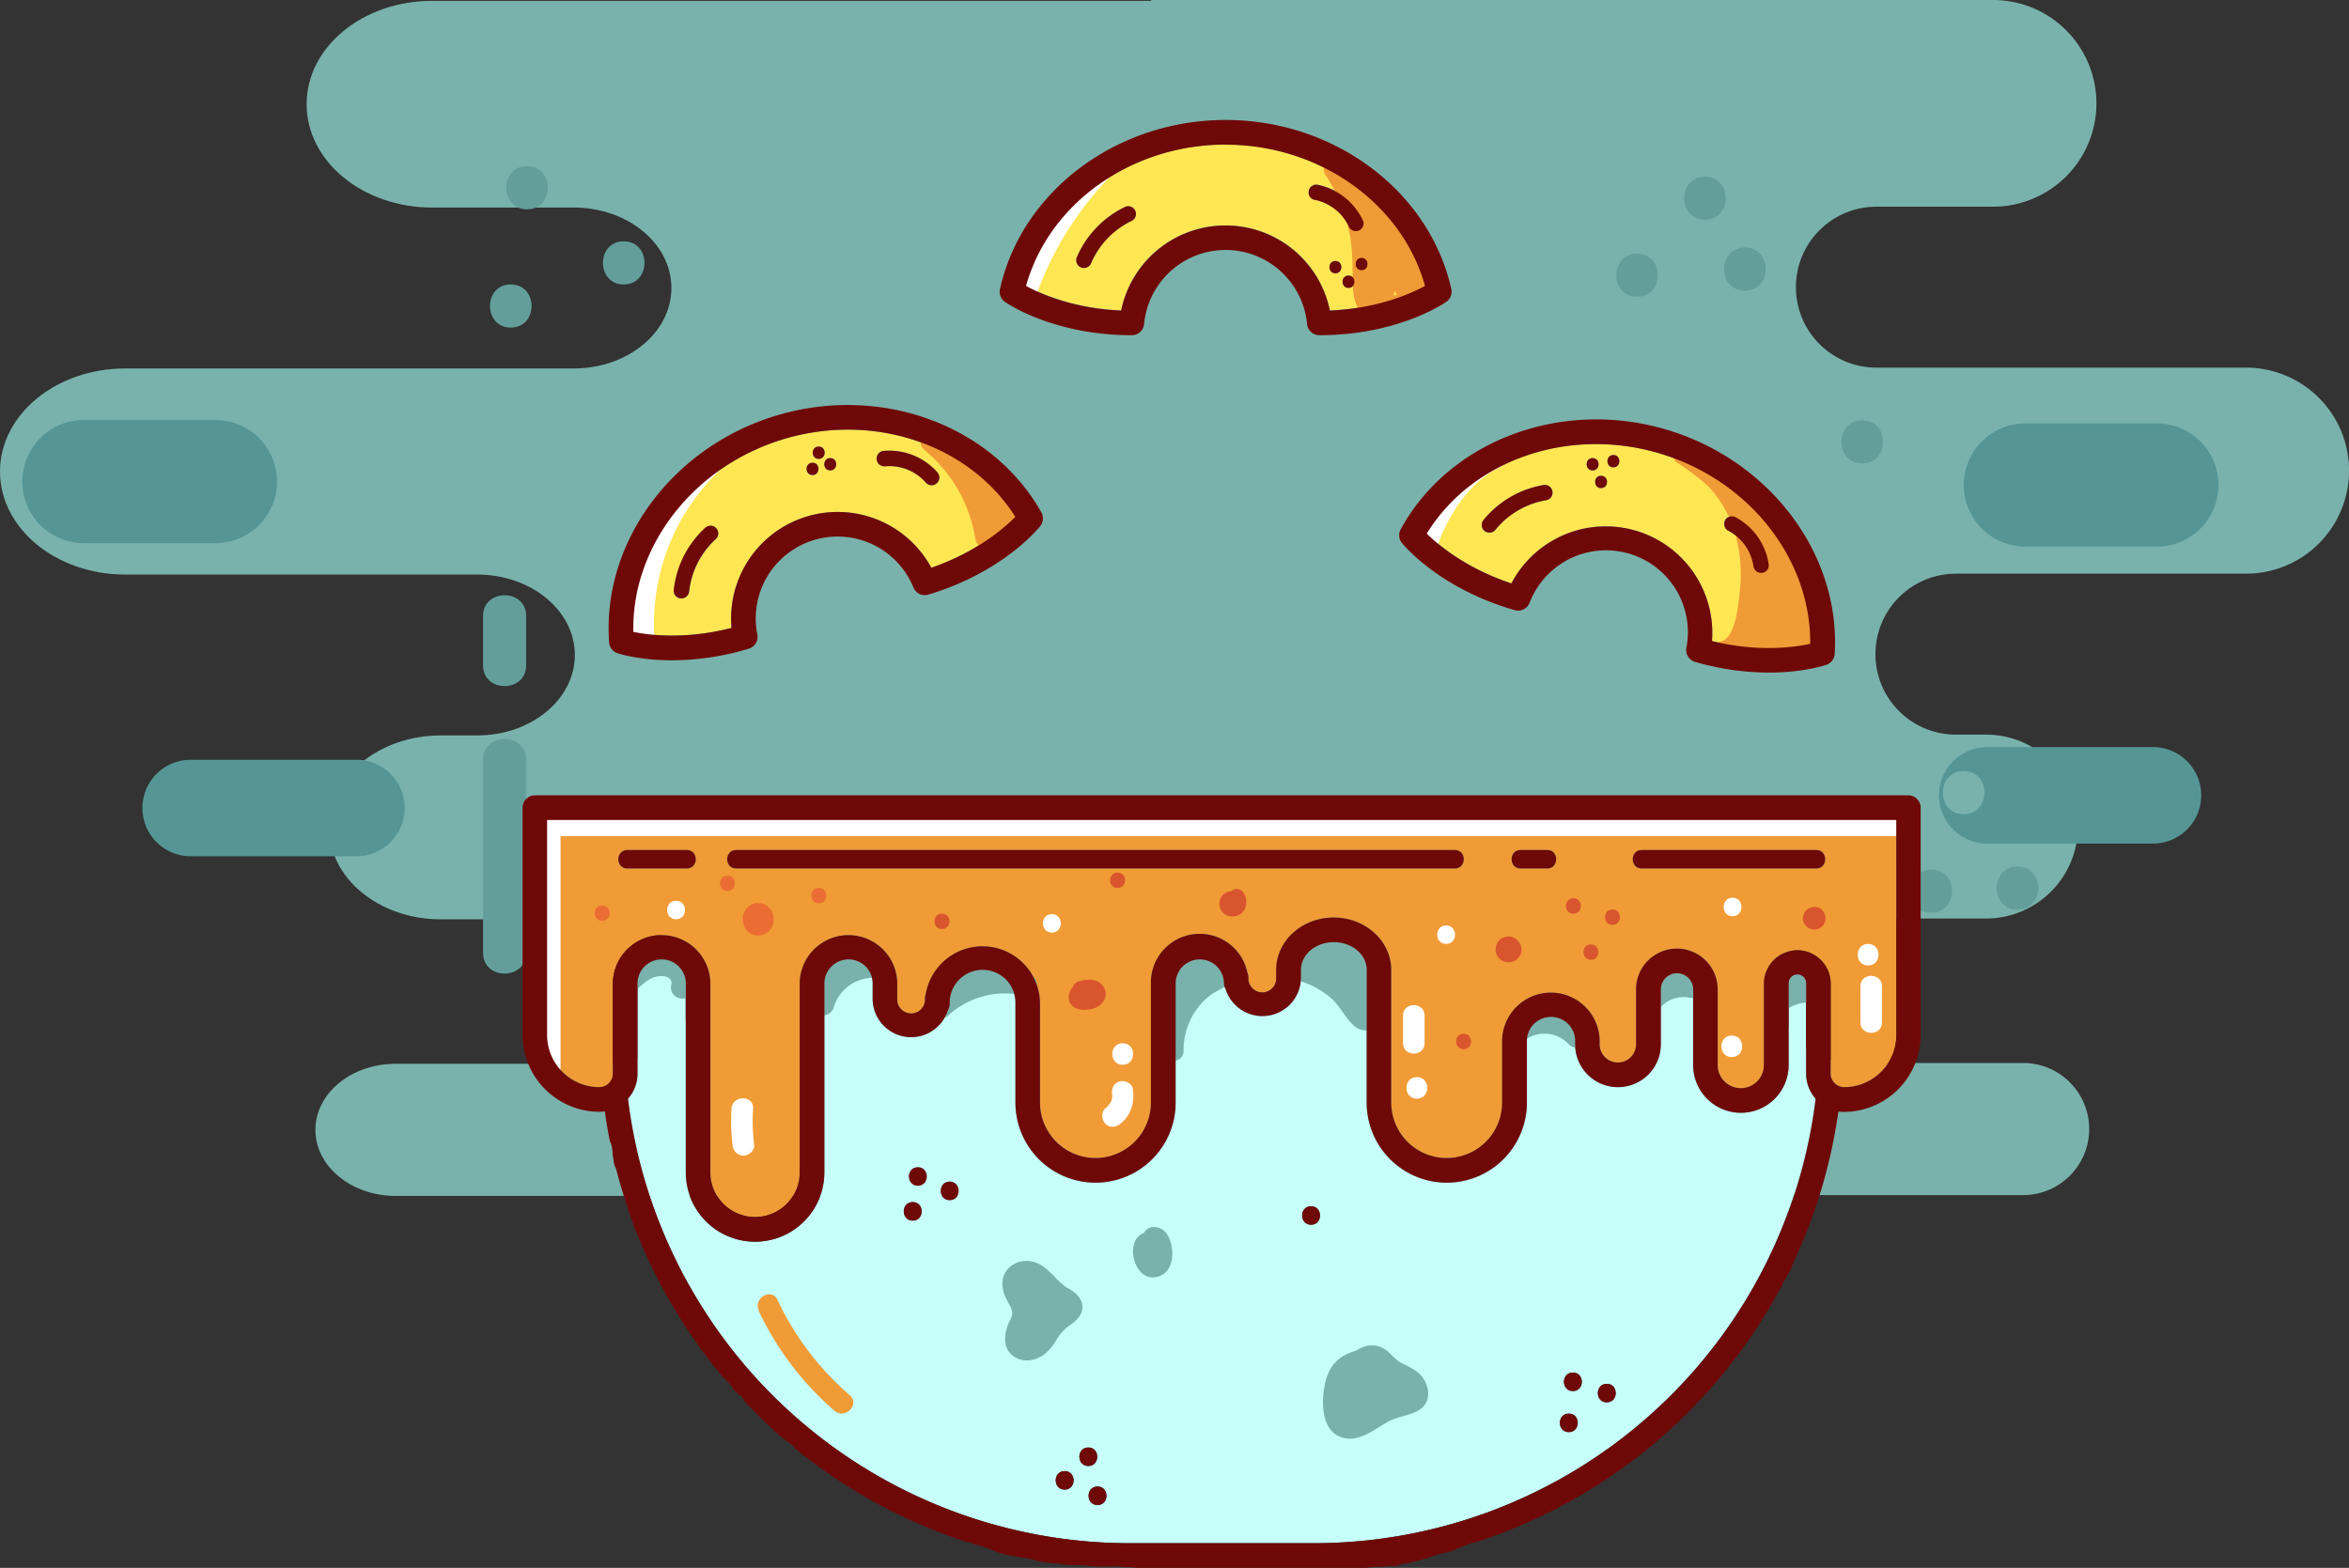 <svg xmlns="http://www.w3.org/2000/svg" viewBox="0 0 762.61 509.07"><rect x="0" y="0" width="762.61" height="509.07" fill="#333333" stroke="none"/><defs><style>.aa21c42a-0255-4fc4-b0e8-4e9d42a3b8ae{fill:#79b2ac;}.ab225097-3c52-4e54-8b6a-333fae1a1a4b{fill:#559695;}.f0aece2d-d163-4339-a63f-ccbfaefb3913{fill:#639e9b;}.a2f2a081-ecf1-4edf-819c-c7b20d536a52{fill:#f09b36;}.a2f8f1b3-a722-4ec6-a042-e375dc4ecc61{fill:#c6fff9;}.f846f719-acde-426e-b792-a0678c5391ed{fill:#ffe653;}.b8ccd719-4ba6-45c5-bbc3-1c5929ac1f3a{fill:#eb6d33;}.af9ba16e-04f5-47ac-af18-49a0197f3075{fill:#d8552d;}.a9b34357-ce0a-471e-8815-2c4b736e45b6{fill:#fff;}.a643efdf-931a-48d7-9f3a-f430d1067ddc{fill:#6f0908;}</style></defs><title>addIngredientsImage</title><g id="ad2fa198-e76e-4a19-b4d5-4684f95c5cd6" data-name="Layer 7"><path class="aa21c42a-0255-4fc4-b0e8-4e9d42a3b8ae" d="M768.57,325.91V258.8H436.77c-22.49,0-40.72,15-40.72,33.55h0c0,18.53,18.23,33.56,40.72,33.56h46c17.52,0,31.72,11.69,31.72,26.12h0c0,14.43-14.2,26.13-31.72,26.13H337.12c-22.43,0-40.61,15-40.61,33.45h0c0,18.48,18.18,33.46,40.61,33.46h114.3c17.52,0,31.72,11.69,31.72,26.12h0c0,14.43-14.2,26.12-31.72,26.12H439.57c-20,0-36.24,13.37-36.24,29.86h0c0,16.49,16.23,29.85,36.24,29.85h53.15c15.73,0,28.47,10.5,28.47,23.46h0c0,13-12.74,23.45-28.47,23.45H424.91c-14.37,0-26,9.6-26,21.45h0c0,11.84,11.66,21.45,26,21.45H724v-42.9h-9.81V557h6.94v-58.1H739V445.07h33.78V378.16h41.56V325.91Z" transform="translate(-296.51 -258.52)"/><path class="ab225097-3c52-4e54-8b6a-333fae1a1a4b" d="M412.23,536.54H358.42a15.66,15.66,0,0,1-15.67-15.66h0a15.66,15.66,0,0,1,15.67-15.67h53.81a15.66,15.66,0,0,1,15.67,15.67h0A15.66,15.66,0,0,1,412.23,536.54Z" transform="translate(-296.51 -258.52)"/><path class="ab225097-3c52-4e54-8b6a-333fae1a1a4b" d="M366.45,434.89h-42.7a20,20,0,0,1-20-20h0a20,20,0,0,1,20-20h42.7a20,20,0,0,1,20,20h0A20,20,0,0,1,366.45,434.89Z" transform="translate(-296.51 -258.52)"/><path class="aa21c42a-0255-4fc4-b0e8-4e9d42a3b8ae" d="M670.23,325.63V258.52H943.57a33.56,33.56,0,0,1,33.55,33.56h0a33.55,33.55,0,0,1-33.55,33.55H905.69a26.13,26.13,0,0,0-26.13,26.13h0a26.13,26.13,0,0,0,26.13,26.13h120a33.44,33.44,0,0,1,33.45,33.45h0a33.45,33.45,0,0,1-33.45,33.45H931.5a26.12,26.12,0,0,0-26.12,26.13h0a26.12,26.12,0,0,0,26.12,26.13h9.77a29.84,29.84,0,0,1,29.85,29.85h0a29.85,29.85,0,0,1-29.85,29.86H897.48A23.45,23.45,0,0,0,874,580.21h0a23.45,23.45,0,0,0,23.46,23.45h55.86a21.45,21.45,0,0,1,21.45,21.45h0a21.45,21.45,0,0,1-21.45,21.45H707v-42.9H715v-46.9h-5.72V498.65H694.56V444.79H666.73v-66.9H632.5V325.63Z" transform="translate(-296.51 -258.52)"/><path class="ab225097-3c52-4e54-8b6a-333fae1a1a4b" d="M941.65,532.43h53.82a15.68,15.68,0,0,0,15.67-15.67h0a15.68,15.68,0,0,0-15.67-15.67H941.65A15.67,15.67,0,0,0,926,516.76h0A15.67,15.67,0,0,0,941.65,532.43Z" transform="translate(-296.51 -258.52)"/><path class="ab225097-3c52-4e54-8b6a-333fae1a1a4b" d="M954.05,436h42.7a20,20,0,0,0,20-20h0a20,20,0,0,0-20-20h-42.7a20,20,0,0,0-20,20h0A20,20,0,0,0,954.05,436Z" transform="translate(-296.51 -258.52)"/><path class="f0aece2d-d163-4339-a63f-ccbfaefb3913" d="M467.6,326.48c9,0,9-14,0-14s-9,14,0,14Z" transform="translate(-296.51 -258.52)"/><path class="f0aece2d-d163-4339-a63f-ccbfaefb3913" d="M462.33,364.88c9,0,9-14,0-14s-9,14,0,14Z" transform="translate(-296.51 -258.52)"/><path class="f0aece2d-d163-4339-a63f-ccbfaefb3913" d="M499,350.88c9,0,9-14,0-14s-9,14,0,14Z" transform="translate(-296.51 -258.52)"/><path class="f0aece2d-d163-4339-a63f-ccbfaefb3913" d="M467.33,567.88V505.21c0-9-14-9-14,0v62.67c0,9,14,9,14,0Z" transform="translate(-296.51 -258.52)"/><path class="f0aece2d-d163-4339-a63f-ccbfaefb3913" d="M467.33,474.54v-16c0-9-14-9-14,0v16c0,9,14,9,14,0Z" transform="translate(-296.51 -258.52)"/><path class="f0aece2d-d163-4339-a63f-ccbfaefb3913" d="M828,354.88c9,0,9-14,0-14s-9,14,0,14Z" transform="translate(-296.51 -258.52)"/><path class="f0aece2d-d163-4339-a63f-ccbfaefb3913" d="M850,329.88c9,0,9-14,0-14s-9,14,0,14Z" transform="translate(-296.51 -258.52)"/><path class="f0aece2d-d163-4339-a63f-ccbfaefb3913" d="M863,352.88c9,0,9-14,0-14s-9,14,0,14Z" transform="translate(-296.51 -258.52)"/><path class="aa21c42a-0255-4fc4-b0e8-4e9d42a3b8ae" d="M934,522.88c9,0,9-14,0-14s-9,14,0,14Z" transform="translate(-296.51 -258.52)"/><path class="f0aece2d-d163-4339-a63f-ccbfaefb3913" d="M923.5,554.88c9,0,9-14,0-14s-9,14,0,14Z" transform="translate(-296.51 -258.52)"/><path class="f0aece2d-d163-4339-a63f-ccbfaefb3913" d="M951.5,553.88c9,0,9-14,0-14s-9,14,0,14Z" transform="translate(-296.51 -258.52)"/><path class="f0aece2d-d163-4339-a63f-ccbfaefb3913" d="M901.08,409c9,0,9-14,0-14s-9,14,0,14Z" transform="translate(-296.51 -258.52)"/><path class="f0aece2d-d163-4339-a63f-ccbfaefb3913" d="M763.56,557.92c9,0,9-14,0-14s-9,14,0,14Z" transform="translate(-296.51 -258.52)"/></g><g id="f9e62af7-2b95-4597-a359-81209adf2065" data-name="Layer 3"><path class="a2f2a081-ecf1-4edf-819c-c7b20d536a52" d="M495.49,577.59a15.84,15.84,0,0,1,31.67,0v61.59a14.5,14.5,0,0,0,29,0V577.59a15.84,15.84,0,0,1,31.67,0v5.16a4.51,4.51,0,1,0,9,0,4.08,4.08,0,0,1,.25-1.4,18.68,18.68,0,0,1,37.1,3.08v32.09a18,18,0,0,0,36,0V577.59a15.83,15.83,0,0,1,31.32-3.3,4,4,0,0,1,.35,1.63,4.51,4.51,0,1,0,9,0v-2.49c0-9.36,8.38-17,18.67-17s18.68,7.62,18.68,17v43.09a18,18,0,0,0,36,0V596.26a15.84,15.84,0,0,1,31.67,0v1.34a5.91,5.91,0,1,0,11.82,0V579.78a13.25,13.25,0,0,1,26.5,0v24.56a7.5,7.5,0,0,0,15,0V577.59a10.84,10.84,0,0,1,21.67,0v29.5a4.42,4.42,0,0,0,4.41,4.42,16.94,16.94,0,0,0,16.92-16.92V524.76h-438v69.83a16.94,16.94,0,0,0,16.92,16.92,4.42,4.42,0,0,0,4.41-4.42Zm334-43.08h56.67c3.87,0,3.86,6,0,6H829.49C825.63,540.51,825.63,534.51,829.49,534.51Zm-39.33,0h8.67c3.86,0,3.86,6,0,6h-8.67C786.29,540.51,786.3,534.51,790.16,534.51Zm-254.67,0H768.83c3.86,0,3.86,6,0,6H535.49C531.63,540.51,531.63,534.51,535.49,534.51Zm-35.33,0h19.33c3.87,0,3.86,6,0,6H500.16C496.29,540.51,496.3,534.51,500.16,534.51Z" transform="translate(-296.51 -258.52)"/><path class="a2f8f1b3-a722-4ec6-a042-e375dc4ecc61" d="M882.83,577.59a2.84,2.84,0,0,0-5.67,0v26.75a15.5,15.5,0,0,1-31,0V579.78a5.25,5.25,0,0,0-10.5,0V597.6a13.91,13.91,0,1,1-27.82,0v-1.34a7.84,7.84,0,0,0-15.67,0v20.26a26,26,0,0,1-52,0V573.43c0-4.95-4.79-9-10.68-9s-10.67,4-10.67,9v2.49a12.51,12.51,0,0,1-24.45,3.73,4,4,0,0,1-.56-2.06,7.84,7.84,0,0,0-15.67,0v38.93a26,26,0,0,1-52,0V584.43a10.68,10.68,0,1,0-21.35,0,4,4,0,0,1-.57,2.05,12.5,12.5,0,0,1-24.44-3.73v-5.16a7.84,7.84,0,0,0-15.67,0v61.59a22.5,22.5,0,0,1-45,0V577.59a7.84,7.84,0,0,0-15.67,0v29.5a12.37,12.37,0,0,1-3.09,8.18A164.18,164.18,0,0,0,663.66,759.59h59A164.18,164.18,0,0,0,885.92,615.27a12.37,12.37,0,0,1-3.09-8.18Zm-290,77.25c-3.87,0-3.86-6,0-6S596.69,654.84,592.83,654.84Zm1.66-11.33c-3.86,0-3.86-6,0-6S598.35,643.51,594.49,643.51Zm10.34,4.67c-3.87,0-3.86-6,0-6S608.69,648.18,604.83,648.18Zm37.33,94c-3.87,0-3.86-6,0-6S646,742.18,642.16,742.18Zm7.67-13.67c3.86,0,3.86,6,0,6S646,728.51,649.83,728.51Zm3,18.67c-3.87,0-3.86-6,0-6S656.69,747.18,652.83,747.18Zm69.33-91c-3.87,0-3.86-6,0-6S726,656.18,722.16,656.18Zm83.67,67.33c-3.87,0-3.86-6,0-6S809.69,723.51,805.83,723.51Zm1.33-13.33c-3.87,0-3.86-6,0-6S811,710.18,807.16,710.18Zm11,3.66c-3.87,0-3.86-6,0-6S822,713.84,818.16,713.84Z" transform="translate(-296.51 -258.52)"/><path class="f846f719-acde-426e-b792-a0678c5391ed" d="M534,462.4a34.59,34.59,0,0,1,64.88-19.53c14.75-5.12,23.69-12.91,27.27-16.53-14.82-23.46-45.94-34-75.22-25.24s-49.39,34.84-48.8,62.58C507.11,464.72,518.87,466.28,534,462.4Zm49.38-57.46a20.82,20.82,0,0,1,17.48,7,2.5,2.5,0,0,1-.26,3.53,2.49,2.49,0,0,1-3.52-.26,15.75,15.75,0,0,0-13.22-5.28,2.5,2.5,0,1,1-.48-5Zm-17.33,2.32c2.58,0,2.58,4,0,4S563.48,407.26,566.05,407.26Zm-3.75-3.75c2.58,0,2.58,4,0,4S559.73,403.51,562.3,403.51Zm-2,5.25c2.58,0,2.58,4,0,4S557.73,408.76,560.3,408.76Zm-45,41.29a32.11,32.11,0,0,1,10.24-20.14,2.5,2.5,0,0,1,3.36,3.71,27,27,0,0,0-8.63,17,2.5,2.5,0,0,1-2.48,2.24l-.27,0A2.48,2.48,0,0,1,515.26,450.05Z" transform="translate(-296.51 -258.52)"/><path class="f846f719-acde-426e-b792-a0678c5391ed" d="M694.38,331.69a34.4,34.4,0,0,1,33.88,27.6c15.6-.64,26.41-5.53,30.88-8-7.43-26.74-34.18-45.86-64.76-45.86s-57.33,19.12-64.76,45.86c4.47,2.43,15.28,7.32,30.88,8A34.4,34.4,0,0,1,694.38,331.69Zm35.67,15.57c-2.57,0-2.57-4,0-4S732.63,347.26,730.05,347.26ZM734.3,352c-2.57,0-2.57-4,0-4S736.88,352,734.3,352Zm4.25-5.75c-2.57,0-2.57-4,0-4S741.13,346.26,738.55,346.26Zm-17.14-25.78a2.5,2.5,0,0,1,2.94-2,20.79,20.79,0,0,1,14.72,11.73,2.5,2.5,0,0,1-1.26,3.3,2.49,2.49,0,0,1-3.3-1.26,15.72,15.72,0,0,0-11.13-8.87A2.49,2.49,0,0,1,721.41,320.48ZM650.72,344a2.5,2.5,0,0,1-4.61-1.95,32.2,32.2,0,0,1,15.62-16.33,2.5,2.5,0,1,1,2.14,4.52A27.09,27.09,0,0,0,650.72,344Z" transform="translate(-296.51 -258.52)"/><path class="f846f719-acde-426e-b792-a0678c5391ed" d="M787.19,447.92a34.59,34.59,0,0,1,65.12,18.71c15.27,3.71,27,2,31.89.88.24-27.76-20.19-53.52-49.59-62s-60.38,2.55-74.9,26.19C763.33,435.31,772.37,443,787.19,447.92Zm69.26-20.49a2.48,2.48,0,0,1,3.36-1.08,20.79,20.79,0,0,1,10.92,15.34,2.5,2.5,0,0,1-2.13,2.82l-.35,0a2.49,2.49,0,0,1-2.47-2.15,15.75,15.75,0,0,0-8.25-11.6A2.49,2.49,0,0,1,856.45,427.43ZM820.3,406.26c2.58,0,2.58,4,0,4S817.73,406.26,820.3,406.26Zm-4,10.75c-2.57,0-2.57-4,0-4S818.88,417,816.3,417Zm-2.75-9.75c2.58,0,2.58,4,0,4S811,407.26,813.55,407.26Zm-35.43,20.13A32.14,32.14,0,0,1,797.63,416a2.5,2.5,0,0,1,.82,4.94A27.07,27.07,0,0,0,782,430.53a2.5,2.5,0,1,1-3.89-3.14Z" transform="translate(-296.51 -258.52)"/></g><g id="bb6feb69-0e06-43ed-94de-08f6bb14f77e" data-name="Layer 4"><path class="b8ccd719-4ba6-45c5-bbc3-1c5929ac1f3a" d="M492,557.5c3.22,0,3.22-5,0-5s-3.22,5,0,5Z" transform="translate(-296.51 -258.52)"/><path class="b8ccd719-4ba6-45c5-bbc3-1c5929ac1f3a" d="M541.4,551.86a5.26,5.26,0,0,0-3.74,5.42,5,5,0,0,0,10,0,5.28,5.28,0,0,0-3.58-5.38,2.5,2.5,0,1,0-1.33,4.82c-.29-.14-.31-.14-.07,0q-.32-.29-.12-.09c.12.13.1.08-.07-.14.07.11.14.22.2.33-.21-.33-.08-.09,0,.15-.17-.39,0-.19,0,.12.06-.34.06-.37,0-.09l.11-.24c-.14.24-.12.23.06,0-.17.17-.19.19,0,.07s.13-.11-.07,0q.47-.17.06,0c-.53.09.47,0-.12,0s.48.15-.11,0,.37.05-.12,0c.24.2.25.21,0,0,.16.23.19.27.09.11s-.07-.11,0,.13c-.07-.28-.08-.26,0,.07v-.2c0-.29,0-.27,0,0,.34-.47-.4.23,0-.16.16-.24.14-.24,0,0l.14-.14c-.25.17-.26.18,0,0q-.43.17,0,0a2.5,2.5,0,1,0-1.33-4.82Z" transform="translate(-296.51 -258.52)"/><path class="b8ccd719-4ba6-45c5-bbc3-1c5929ac1f3a" d="M562.33,551.83c3.22,0,3.23-5,0-5s-3.22,5,0,5Z" transform="translate(-296.51 -258.52)"/><path class="b8ccd719-4ba6-45c5-bbc3-1c5929ac1f3a" d="M532.67,547.83c3.21,0,3.22-5,0-5s-3.23,5,0,5Z" transform="translate(-296.51 -258.52)"/><path class="af9ba16e-04f5-47ac-af18-49a0197f3075" d="M602.33,560.17c3.22,0,3.23-5,0-5s-3.22,5,0,5Z" transform="translate(-296.51 -258.52)"/><path class="af9ba16e-04f5-47ac-af18-49a0197f3075" d="M649.92,577.16c-1.73.15-3.55.39-4.88,1.64a4.67,4.67,0,0,0-1.45,4.43c.82,3.35,4.74,3.48,7.48,2.85s5.24-3.17,4.13-6.24c-1.35-3.7-5.55-3.64-8.66-2.6s-1.73,5.84,1.33,4.82a9.84,9.84,0,0,1,1.76-.51c.16,0,.86.1.9.08s-.12.07,0-.14a2.42,2.42,0,0,0,0-.38c-.1-.11-.11,0-.46.07a12.26,12.26,0,0,0-2,.25,8.72,8.72,0,0,1,.36.94c.35.32-.29,0,.07,0a6.65,6.65,0,0,0,1.41-.25,2.55,2.55,0,0,0,2.5-2.5,2.52,2.52,0,0,0-2.5-2.5Z" transform="translate(-296.51 -258.52)"/><path class="af9ba16e-04f5-47ac-af18-49a0197f3075" d="M659.33,546.83c3.22,0,3.23-5,0-5s-3.22,5,0,5Z" transform="translate(-296.51 -258.52)"/><path class="af9ba16e-04f5-47ac-af18-49a0197f3075" d="M696.29,547.87a4.12,4.12,0,0,0-.78,8.11,4.62,4.62,0,0,0,5.09-2.22,5.27,5.27,0,0,0-.79-5.86,2.51,2.51,0,0,0-3.54,0,2.57,2.57,0,0,0,0,3.53c-.18-.24-.22-.28-.12-.13s.07.1-.06-.18c0,0,.27.58.1.2s.11.16,0,.22q.09-.49,0-.21a2.5,2.5,0,0,1-.07.26l.1-.27c-.12.19-.13.21,0,0s.12-.16,0,0l.23-.2c-.35.29.42-.1,0,0,.26,0,.46,0,.09,0s.62.15.1,0l.31.13c-.18-.12-.19-.12,0,0a1.65,1.65,0,0,1,.46.7c-.13-.47,0,.59,0,.1,0,.21-.15.54,0,.17s-.28.5,0,.14c-.25.29-.31.37-.18.23s.06-.08-.24.17l.12-.07a1.32,1.32,0,0,1-.72.21,2.55,2.55,0,0,0,2.5-2.5,2.53,2.53,0,0,0-2.5-2.5Z" transform="translate(-296.51 -258.52)"/><path class="af9ba16e-04f5-47ac-af18-49a0197f3075" d="M771.67,599.17c3.21,0,3.22-5,0-5s-3.23,5,0,5Z" transform="translate(-296.51 -258.52)"/><path class="af9ba16e-04f5-47ac-af18-49a0197f3075" d="M784.35,563a4.37,4.37,0,0,0-2.13,5,4.23,4.23,0,0,0,8.27-1.18,4.42,4.42,0,0,0-4.16-4.25,2.5,2.5,0,0,0-2.5,2.5,2.57,2.57,0,0,0,2.5,2.5c-.42-.08-.5-.08-.24,0q-.51-.24-.27-.09c.16.1.09,0-.22-.18q.21.23,0,0c-.13-.18-.14-.18,0,0s.09.17-.08-.2c.15.43,0-.57,0-.09.07-.4.08-.5,0-.31s0,.1.12-.27c-.2.42.38-.42.06-.09.33-.25.39-.3.17-.17l.35-.14-.26.07c.42,0,.53-.06.33,0-.54,0,.36.1.13,0s-.09,0,.29.14c-.23-.13-.17-.07.17.17-.32-.3.26.51,0,.09l.15.35a2.33,2.33,0,0,1-.07-.25.67.67,0,0,1,0,.66,1.31,1.31,0,0,1,.06-.27l-.15.35a1.71,1.71,0,0,1,.13-.23l-.22.29c.18-.17.11-.13-.21.14l.24-.13a2.51,2.51,0,0,0,.9-3.42,2.57,2.57,0,0,0-3.42-.89Z" transform="translate(-296.51 -258.52)"/><path class="af9ba16e-04f5-47ac-af18-49a0197f3075" d="M813,570.17c3.22,0,3.22-5,0-5s-3.22,5,0,5Z" transform="translate(-296.51 -258.52)"/><path class="af9ba16e-04f5-47ac-af18-49a0197f3075" d="M807.33,555.17c3.22,0,3.23-5,0-5s-3.22,5,0,5Z" transform="translate(-296.51 -258.52)"/><path class="af9ba16e-04f5-47ac-af18-49a0197f3075" d="M820,558.83c3.22,0,3.22-5,0-5s-3.22,5,0,5Z" transform="translate(-296.51 -258.52)"/><path class="af9ba16e-04f5-47ac-af18-49a0197f3075" d="M884.86,557.81a1.74,1.74,0,0,1-.68-.77c-.09-.24-.1-.27,0-.09,0-.15,0-.3,0-.45s-.05.63,0,0c0-.24,0-.29,0-.17s0,.08.15-.33c-.16.28.17-.22.19-.24a1.19,1.19,0,0,1,.53-.33c.21-.08.26-.1.13-.06s-.08,0,.36,0l.43,0c-.4-.06.43.23.2.08s-.08,0,.1.09a1,1,0,0,1,.39.43c-.17-.29.08.23.09.27a1.16,1.16,0,0,1,0,.64c0,.23-.05.28,0,.15s0-.08-.14.33l-.25.32c.25-.3-.44.26-.19.13s-.63.17-.21.1c0,0-.66.05-.32.05a1.07,1.07,0,0,1-.63-.14c-.22-.11-.25-.11-.08,0a2.53,2.53,0,0,0,3.42-.9,2.56,2.56,0,0,0-.9-3.42,3.82,3.82,0,0,0-5.09,1.26,3.67,3.67,0,0,0,6.3,3.78,3.9,3.9,0,0,0,.39-2.8,3.84,3.84,0,0,0-1.6-2.24,2.5,2.5,0,0,0-1.93-.25,2.53,2.53,0,0,0-1.49,1.15,2.49,2.49,0,0,0-.25,1.92,2.9,2.9,0,0,0,1.15,1.5Z" transform="translate(-296.51 -258.52)"/><path class="a9b34357-ce0a-471e-8815-2c4b736e45b6" d="M474.5,530H913c4.51,0,4.51-7,0-7H474.5c-4.5,0-4.51,7,0,7Z" transform="translate(-296.51 -258.52)"/><path class="aa21c42a-0255-4fc4-b0e8-4e9d42a3b8ae" d="M680.76,599.66a22.54,22.54,0,0,1,3.92-12.95,21.42,21.42,0,0,1,5.51-5.56c1.39-.95,3.39-1.6,4.48-2.91,5.15-6.19-4.41-11.61-9.84-10.27S671.59,578,675,583.89a5.48,5.48,0,0,0,7.13,2.13,6.9,6.9,0,0,0,2.94-2.35c.74-1,1.5-5.12,2.55-5.47,4.25-1.42,2.43-8.19-1.86-6.75-2.3.77-4.67,2.45-5.24,5a10,10,0,0,0-.63,1.84q2.32,2,3-.51c1.44-1.42,4.79-5.66,6.54-1.52-.12-.9-.23-1.8-.35-2.69-.13.63-4.46,3-5.47,3.88a29.89,29.89,0,0,0-5.38,6.33,29.44,29.44,0,0,0-4.46,15.87c0,4.5,7,4.51,7,0Z" transform="translate(-296.51 -258.52)"/><path class="aa21c42a-0255-4fc4-b0e8-4e9d42a3b8ae" d="M716.77,576.57a28.31,28.31,0,0,1,11.69,5.88c3,2.57,4.53,6.17,7.29,8.81,2,1.94,5,2.58,7.39.79,2.69-2.07,2.54-6.69,2.47-9.74-.17-7.3-3.35-14.84-10.37-18A12.86,12.86,0,0,0,718.6,570a3.56,3.56,0,0,0,2.1,5.15,19,19,0,0,1,6.49,3c1.72,1.24,2.79,3,4.39,4.32a4.82,4.82,0,0,0,7.17-.69c4.61-6.35-5.46-12.16-10.42-12.82-4.45-.58-4.41,6.42,0,7-.1,0,4.67,1.74,4.37,2.29l2.1-1.61-.87.35,2.69.35c-2.14-1-4-4-6.1-5.4a25.86,25.86,0,0,0-8-3.49q1,2.57,2.09,5.14c2.57-5,8.51-3.63,11.41.3s3.32,9.81,1.94,14.26l1.6-2.09c1.85-1.34-7.15-9.32-8.21-10.13a35.17,35.17,0,0,0-12.76-6c-4.36-1.12-6.23,5.63-1.86,6.75Z" transform="translate(-296.51 -258.52)"/><path class="aa21c42a-0255-4fc4-b0e8-4e9d42a3b8ae" d="M738,585.17c4.5,0,4.51-7,0-7s-4.51,7,0,7Z" transform="translate(-296.51 -258.52)"/><path class="aa21c42a-0255-4fc4-b0e8-4e9d42a3b8ae" d="M604.59,588a27.41,27.41,0,0,1,24-6.3c3.64.77,6.52-4.69,2.7-6.4-8.72-3.89-19.49-7.3-27,.79-3.06,3.3,1.88,8.26,4.95,5,5.1-5.49,12.79-2.25,18.52.31q1.35-3.21,2.69-6.4a34.89,34.89,0,0,0-30.86,8.1c-3.38,3,1.58,7.92,5,5Z" transform="translate(-296.51 -258.52)"/><path class="aa21c42a-0255-4fc4-b0e8-4e9d42a3b8ae" d="M579.67,569a20.63,20.63,0,0,0-19.27,14.83h6.75c-1.68-5,1.48-9.54,6.84-9.41,4.5.11,4.5-6.89,0-7a13.84,13.84,0,0,0-13.59,18.27,3.53,3.53,0,0,0,6.75,0A13.46,13.46,0,0,1,579.67,576c4.49-.13,4.51-7.13,0-7Z" transform="translate(-296.51 -258.52)"/><path class="aa21c42a-0255-4fc4-b0e8-4e9d42a3b8ae" d="M502.4,580.77c1.89-1.92,3.85-4,6.45-4.95,1.88-.68,6.32-.69,5.58,2.57-1,4.39,5.75,6.26,6.75,1.86a9.63,9.63,0,0,0-7.51-11.64c-6.51-1.43-11.95,2.88-16.22,7.21-3.16,3.22,1.78,8.17,4.95,4.95Z" transform="translate(-296.51 -258.52)"/><path class="aa21c42a-0255-4fc4-b0e8-4e9d42a3b8ae" d="M791.8,596.06a10.79,10.79,0,0,1,14,1.51c3.12,3.27,8.06-1.69,5-5a17.81,17.81,0,0,0-22.44-2.6c-3.75,2.46-.24,8.53,3.54,6Z" transform="translate(-296.51 -258.52)"/><path class="aa21c42a-0255-4fc4-b0e8-4e9d42a3b8ae" d="M835.77,585.44a10,10,0,0,1,9.11-3c4,.78,5.86-4,2.7-6.4a16.93,16.93,0,0,0-9.91-3.29c-4.51-.09-4.51,6.91,0,7a10.65,10.65,0,0,1,6.37,2.34l2.7-6.4a17.25,17.25,0,0,0-15.92,4.8c-3.16,3.22,1.79,8.17,4.95,5Z" transform="translate(-296.51 -258.52)"/><path class="aa21c42a-0255-4fc4-b0e8-4e9d42a3b8ae" d="M876.89,586.05a11.83,11.83,0,0,1,6.23-2,3.54,3.54,0,0,0,3.37-4.43,7.28,7.28,0,0,0-9-4.93c-4.29,1.31-2.46,8.06,1.87,6.75.16-.05.53-.05.23-.07s.22.16.17.07c-.19-.3.13.55,0,0l3.38-4.43a19,19,0,0,0-9.76,2.92c-3.79,2.42-.28,8.48,3.53,6Z" transform="translate(-296.51 -258.52)"/><path class="aa21c42a-0255-4fc4-b0e8-4e9d42a3b8ae" d="M642.45,676.29c-4.07-2.86-6.4-7.77-11.85-8.31-3.84-.38-7.71,1.86-8.51,5.81a10,10,0,0,0,.78,5.72c.58,1.47,2.31,3.86,2.29,5.38,0,1.24-1,2.64-1.42,3.77-1.29,3.61-1.64,7.92,2,10.35,3,2,6.92,1.38,9.71-.66a17,17,0,0,0,4.06-4.85,15.82,15.82,0,0,1,4.92-5.11c3-2.11,4.82-5.33,2.35-8.72-2.9-4-10.37-5.19-14.68-6.79-2.24-.84-4.34,1.28-4.43,3.37a14.52,14.52,0,0,0,1.22,6.3c.52,1.29,2.72,5,1.21,6l4.79,4.79c.41-.94,4.58-9.16,3.83-9.7l-1.61-2.09.18-1.33,2.48-1-.75,0c-4.5-.23-4.49,6.77,0,7,5.42.28,7-7.38,1.93-9.37-7.33-2.87-10.13,8.51-12.1,13-1.23,2.81,1.59,7.06,4.79,4.79a8.52,8.52,0,0,0,3.92-7.2c0-4-3.06-7.21-2.89-11.17l-4.43,3.38c2.82,1,5.65,2.07,8.46,3.15l2,.79c0-1-.34-1.16-.92-.62a16.68,16.68,0,0,0-2.31,1.6,19.93,19.93,0,0,0-3.34,4.3c-.74,1.18-4.14,6.58-4,2.54.08-1.67,1.57-3.41,1.8-5.17a10.76,10.76,0,0,0-1-6c-.67-1.51-1.92-2.3-.72-3.85s2.14,0,3.49,1.32a39.42,39.42,0,0,0,5.16,4.67c3.7,2.6,7.2-3.47,3.54-6Z" transform="translate(-296.51 -258.52)"/><path class="aa21c42a-0255-4fc4-b0e8-4e9d42a3b8ae" d="M670,658.55c-9.15-.14-6.2,16.39,2,14.61,4-.86,5.39-4.84,5.06-8.51-.29-3.13-1.46-7.08-5.11-7.64a3.62,3.62,0,0,0-4.31,2.45c-.45,1.65.57,4,2.45,4.3.56.15.55.06,0-.27s-.57-.45-.22,0a4.65,4.65,0,0,1,.15.65c.11.5-.12,1.67.14,2.24.12.25,0,0,1,.14,4,.45.65.21.76,0,0,0-.45-1.45-.46-1.49-.54-1.35.83.5-1.37.47,4.5.07,4.5-6.93,0-7Z" transform="translate(-296.51 -258.52)"/><path class="aa21c42a-0255-4fc4-b0e8-4e9d42a3b8ae" d="M742.36,696.16c-6.88.54-13,2.65-15.21,9.82-1.62,5.26-2.26,15.48,3.54,18.62,6,3.29,11.71-1.87,16.67-4.56,4.73-2.57,12.94-1.93,12.81-9.36a9.25,9.25,0,0,0-3.83-6.9,26.47,26.47,0,0,0-4.54-2.53c-1.94-1-2.89-2.25-4.44-3.66-5.29-4.81-11.54-1.08-15,3.81-3.2,4.48-5.18,12.43.46,16.06a6.61,6.61,0,0,0,7.11-.22c3.83-2.4,5.78-5.27,10.53-6.18a3.52,3.52,0,0,0,2.09-5.14c-3.87-5.51-13.34-10.63-17.57-2.24a7.09,7.09,0,0,0,2.21,8.85c4,3.16,8.39,1.55,13,2.22l.93-6.87a35.73,35.73,0,0,0-11.65,3.43c-4,2-.5,8,3.53,6a25.15,25.15,0,0,1,8.12-2.47c3.48-.44,5.22-6.24.93-6.88-2.41-.35-4.69,0-7.07-.22-.18,0-3.95-.58-3.27-1.36,1.41-1.62,4.39,2.38,4.85,3,.69-1.72,1.39-3.43,2.09-5.15a21.18,21.18,0,0,0-7.72,3c-1,.65-2,1.9-3,2.43-.68,1.35-1.24,1.39-1.66.11.13-.62.27-1.24.4-1.86.35-1.22,1.85-4,3.17-4.57,3.09-1.4,4,.81,5.78,2.19,1.49,1.15,8.75,3.77,6.21,5.66-.87.65-2.87.56-4,.9a19.57,19.57,0,0,0-3.35,1.47c-2.48,1.33-4.68,3.4-7.34,4.37-4.82,1.75-4-4-3.68-7.32.56-5.52,3.77-7.14,8.94-7.55,4.46-.35,4.5-7.36,0-7Z" transform="translate(-296.51 -258.52)"/><path class="aa21c42a-0255-4fc4-b0e8-4e9d42a3b8ae" d="M742.33,708.5c4.51,0,4.51-7,0-7s-4.51,7,0,7Z" transform="translate(-296.51 -258.52)"/><path class="a9b34357-ce0a-471e-8815-2c4b736e45b6" d="M471.5,530v75c0,4.5,7,4.51,7,0V530c0-4.5-7-4.51-7,0Z" transform="translate(-296.51 -258.52)"/><path class="a9b34357-ce0a-471e-8815-2c4b736e45b6" d="M534,618.5a63.29,63.29,0,0,0,.35,11.76,3.63,3.63,0,0,0,3.5,3.5c1.72,0,3.73-1.62,3.5-3.5A63.29,63.29,0,0,1,541,618.5c.27-4.5-6.73-4.48-7,0Z" transform="translate(-296.51 -258.52)"/><path class="a9b34357-ce0a-471e-8815-2c4b736e45b6" d="M660.31,623.34c3.45-2.72,4.64-7.06,4-11.26-.28-1.87-2.64-2.9-4.3-2.45-2,.55-2.73,2.43-2.45,4.31s-.88,3.39-2.22,4.45-1.23,3.72,0,5c1.47,1.47,3.46,1.17,4.95,0Z" transform="translate(-296.51 -258.52)"/><path class="a9b34357-ce0a-471e-8815-2c4b736e45b6" d="M661,604.25c4.5,0,4.51-7,0-7s-4.51,7,0,7Z" transform="translate(-296.51 -258.52)"/><path class="a9b34357-ce0a-471e-8815-2c4b736e45b6" d="M752,588.25v9c0,4.5,7,4.51,7,0v-9c0-4.5-7-4.51-7,0Z" transform="translate(-296.51 -258.52)"/><path class="a9b34357-ce0a-471e-8815-2c4b736e45b6" d="M756.5,615.25c4.5,0,4.51-7,0-7s-4.51,7,0,7Z" transform="translate(-296.51 -258.52)"/><path class="a9b34357-ce0a-471e-8815-2c4b736e45b6" d="M858.75,601.75c4.5,0,4.51-7,0-7s-4.51,7,0,7Z" transform="translate(-296.51 -258.52)"/><path class="a9b34357-ce0a-471e-8815-2c4b736e45b6" d="M907.5,590.5V578.75c0-4.5-7-4.51-7,0V590.5c0,4.5,7,4.51,7,0Z" transform="translate(-296.51 -258.52)"/><path class="a9b34357-ce0a-471e-8815-2c4b736e45b6" d="M903,572c4.5,0,4.51-7,0-7s-4.51,7,0,7Z" transform="translate(-296.51 -258.52)"/><path class="a2f2a081-ecf1-4edf-819c-c7b20d536a52" d="M542.82,684.11a98,98,0,0,0,24.61,32.47c3.39,2.94,8.37-2,5-5a93.19,93.19,0,0,1-23.52-31c-1.91-4.08-8-.53-6,3.53Z" transform="translate(-296.51 -258.52)"/><path class="a2f2a081-ecf1-4edf-819c-c7b20d536a52" d="M596.58,404.58a46.89,46.89,0,0,1,16.65,29.31,3.48,3.48,0,0,0,3.37,2.57,10.53,10.53,0,0,0,9.5-12.78c-1.49-7.85-9-11.48-14.32-16.53l-4.95,5a30.06,30.06,0,0,1,10.11,16.37c1.06,4.38,7.81,2.52,6.75-1.86a36.32,36.32,0,0,0-11.91-19.46c-3.39-2.87-8.25,1.8-4.95,5,2.44,2.33,5.21,4.18,7.76,6.38a15.9,15.9,0,0,1,3.57,3.93c1.13,1.94,2.36,6.7-1.56,7L620,432a52.65,52.65,0,0,0-18.45-32.39c-3.44-2.86-8.42,2.07-4.95,4.94Z" transform="translate(-296.51 -258.52)"/><path class="a2f2a081-ecf1-4edf-819c-c7b20d536a52" d="M726.87,315.28a59.68,59.68,0,0,1,7.52,17.86c1.49,6.31,1.12,12.21,1.34,18.58.13,3.89,1.2,7.93,5,9.79,4.31,2.14,9.81-.32,14.1-1.42,12.59-3.23,6.94-15.47,3.19-23.86-4.49-10-11.72-19.31-23-21.79a3.54,3.54,0,0,0-3.95,5.14,78.74,78.74,0,0,1,10.69,35.07c.23,3.84,5.78,4.89,6.87.94a48.13,48.13,0,0,0-.41-27.4l-6.75,1.86,7.85,22.89,6.75-1.86q-5-12.87-9.88-25.74l-6.4,2.7a152.79,152.79,0,0,1,15.12,25.75c1.88,4.09,7.92.54,6-3.53a152.74,152.74,0,0,0-15.11-25.75c-2.13-2.93-7.94-1.32-6.4,2.69q4.93,12.87,9.88,25.74c1.58,4.13,8.23,2.46,6.75-1.86l-7.85-22.89c-1.44-4.22-8.1-2.48-6.75,1.86a41.13,41.13,0,0,1,.41,23.67l6.88.93a86.66,86.66,0,0,0-11.65-38.6l-4,5.14c8.89,2,14.3,9.09,18,16.95.89,1.88,1.67,3.8,2.44,5.73.7,1.77,2.62,5.13,2.33,7.07-.42,2.81-7,3.44-9.24,4-5.47,1.4-3.83-6-3.85-9.28a66.25,66.25,0,0,0-1-11.06,65.05,65.05,0,0,0-8.91-22.86c-2.37-3.82-8.43-.31-6,3.53Z" transform="translate(-296.51 -258.52)"/><path class="a2f2a081-ecf1-4edf-819c-c7b20d536a52" d="M857.17,473.48c6-1.61,8-7.54,9.42-13A60.35,60.35,0,0,0,867.93,436c-2.19-13.91-10.45-26.55-23.07-33.1a3.5,3.5,0,0,0-3.53,6.05,87.9,87.9,0,0,1,27.5,28.85,86.23,86.23,0,0,1,8,17.95c.68,2.18,2.73,6.42,1.22,8.07-.65.71-4.5.49-5.68.61l-7.58.82,3.5,3.5q1.51-13.35,4.36-26.47l-6.4.84a46.75,46.75,0,0,1,7.79,21.59l6.52-1.77q-4.32-6.49-8.63-13c-1.57-2.38-5.66-2.25-6.39.83-1.06,4.47-2.21,12.31,1.28,16.08,3.84,4.13,8.5,0,9.61-4.13,1.18-4.35-5.57-6.21-6.75-1.86L869.1,462l2.7-.36c.5,1,.58,1,.26,0a13,13,0,0,1-.41-3.23,21.07,21.07,0,0,1,.67-5.7l-6.4.83,8.62,13c1.75,2.63,6.88,1.95,6.53-1.77a54.18,54.18,0,0,0-8.75-25.13c-1.55-2.34-5.72-2.28-6.39.84q-3,14.06-4.61,28.33a3.5,3.5,0,0,0,3.5,3.5c5.17-.56,10.5-.79,15.62-1.7,3.13-.55,5.56-2.12,5.73-5.56.2-3.74-1.66-8.31-2.8-11.83a95,95,0,0,0-38.51-50.26L841.33,409a37.28,37.28,0,0,1,18.72,23.58,48.48,48.48,0,0,1,1.29,18c-.41,3.87-1.31,14.91-6,16.17-4.35,1.16-2.51,7.92,1.86,6.75Z" transform="translate(-296.51 -258.52)"/><path class="a9b34357-ce0a-471e-8815-2c4b736e45b6" d="M509,466.31a69,69,0,0,1,22.08-55.94c3.33-3.06-1.63-8-5-4.95A75.7,75.7,0,0,0,502,466.31c.33,4.47,7.34,4.5,7,0Z" transform="translate(-296.51 -258.52)"/><path class="a9b34357-ce0a-471e-8815-2c4b736e45b6" d="M632.41,355.86A106.62,106.62,0,0,1,658.76,314c3.21-3.17-1.74-8.12-5-4.95A114.28,114.28,0,0,0,625.66,354c-1.45,4.27,5.3,6.11,6.75,1.86Z" transform="translate(-296.51 -258.52)"/><path class="a9b34357-ce0a-471e-8815-2c4b736e45b6" d="M763,436.31c3.1-9.69,10.71-21.69,20.26-25.91,4.11-1.82.55-7.85-3.54-6-11.2,4.95-19.85,18.8-23.47,30.08-1.38,4.3,5.38,6.15,6.75,1.87Z" transform="translate(-296.51 -258.52)"/><path class="a9b34357-ce0a-471e-8815-2c4b736e45b6" d="M638,561.33c3.86,0,3.87-6,0-6s-3.87,6,0,6Z" transform="translate(-296.51 -258.52)"/><path class="a9b34357-ce0a-471e-8815-2c4b736e45b6" d="M516,557c3.86,0,3.87-6,0-6s-3.87,6,0,6Z" transform="translate(-296.51 -258.52)"/><path class="a9b34357-ce0a-471e-8815-2c4b736e45b6" d="M766,565c3.86,0,3.87-6,0-6s-3.87,6,0,6Z" transform="translate(-296.51 -258.52)"/><path class="a9b34357-ce0a-471e-8815-2c4b736e45b6" d="M859,556c3.86,0,3.87-6,0-6s-3.87,6,0,6Z" transform="translate(-296.51 -258.52)"/></g><g id="a68a4286-8aab-4b5a-bf4f-9718163d31ec" data-name="Layer 2 copy"><path class="a643efdf-931a-48d7-9f3a-f430d1067ddc" d="M916.16,516.76h-446a4,4,0,0,0-4,4v73.83a25,25,0,0,0,24.92,24.92,13.23,13.23,0,0,0,1.79-.14c.47,3.33,1,6.65,1.7,9.94a1.83,1.83,0,0,1,.3.55,9.65,9.65,0,0,1,.48,2.57c0,.37.06.74.1,1.11a2.17,2.17,0,0,0,0,.25l.09.42c.11.63.18,1.27.29,1.9a9,9,0,0,0,.21.9s0,.1.05.15a2.89,2.89,0,0,1,.15.31,1.87,1.87,0,0,1,.15.32h.07q1.68,6.59,3.87,13l-.05,0a1,1,0,0,0,0,.1c.68,1.77,1.24,3.57,1.89,5.35.16.47.34.94.53,1.41l.1.25v0l.21.43a6.15,6.15,0,0,1,.56,1.59l.12,0a172.1,172.1,0,0,0,26.85,44.95c.51.53,1,1.06,1.5,1.55a20.16,20.16,0,0,1,2.78,3.42l.38.43a1.48,1.48,0,0,1,.7.78,3.43,3.43,0,0,1,.49.28,4.64,4.64,0,0,1,1.91,2.34,1.47,1.47,0,0,1,.85.86l.72.72.22.18c.28.27.54.55.8.85,2.34,2.37,4.73,4.7,7.22,7,.76.68,1.53,1.35,2.3,2a1.65,1.65,0,0,1,.46.32l.39.33c.7.53,1.44,1,2.12,1.57a6.51,6.51,0,0,1,1.21,1.3,172,172,0,0,0,56,30.47,1.56,1.56,0,0,1,1.11.2,8.61,8.61,0,0,0,2.51.78,24.11,24.11,0,0,1,2.49.81c1.49.56,3,1.16,4.45,1.75a61.39,61.39,0,0,0,6.39,1.32,35.84,35.84,0,0,1,3.73.63c1.14.29,2.23.64,3.39.85,2.48.45,5,.48,7.48.9a25.57,25.57,0,0,0,3.17.22,26.6,26.6,0,0,1,4.78.27,58.88,58.88,0,0,0,6.37.11,1.53,1.53,0,0,1,.54.09,10.67,10.67,0,0,1,3.24,0c.9.1,1.79.15,2.7.18a17.11,17.11,0,0,1,2.62.21h74.38a28.76,28.76,0,0,1,4.91-.36c.87-.05,1.74-.2,2.61-.27.72-.05,1.44,0,2.16,0a7.63,7.63,0,0,0,2-.58,3.94,3.94,0,0,1,1.47-.21c.8-.2,1.61-.38,2.43-.55a59.56,59.56,0,0,0,6.69-2c2.13-.68,4.33-1,6.43-1.8a54.36,54.36,0,0,1,6.08-2.39,1.32,1.32,0,0,1,.26,0,1.52,1.52,0,0,1,.92-.24,172.59,172.59,0,0,0,99.3-83.65,2.3,2.3,0,0,1,.12-.34,6.87,6.87,0,0,1,.76-1.24c.07-.09.14-.17.2-.26.2-.42.39-.84.6-1.25s.58-1.1.88-1.64c.15-.27.29-.55.42-.82l.07-.18.18-.47a6.73,6.73,0,0,1,.43-1l.17-.31a2,2,0,0,1,.23-.58,1.59,1.59,0,0,1,.26-.52h-.07a171.73,171.73,0,0,0,13.9-47.52,13.23,13.23,0,0,0,1.79.14,25,25,0,0,0,24.92-24.92V520.76A4,4,0,0,0,916.16,516.76ZM722.66,759.59h-59A164.18,164.18,0,0,1,500.4,615.27a12.37,12.37,0,0,0,3.09-8.18v-29.5a7.84,7.84,0,0,1,15.67,0v61.59a22.5,22.5,0,0,0,45,0V577.59a7.84,7.84,0,0,1,15.67,0v5.16a12.5,12.5,0,0,0,24.44,3.73,4,4,0,0,0,.57-2.05,10.68,10.68,0,1,1,21.35,0v32.09a26,26,0,0,0,52,0V577.59a7.84,7.84,0,0,1,15.67,0,4,4,0,0,0,.56,2.06,12.51,12.51,0,0,0,24.45-3.73v-2.49c0-4.95,4.79-9,10.67-9s10.68,4,10.68,9v43.09a26,26,0,0,0,52,0V596.26a7.84,7.84,0,0,1,15.67,0v1.34a13.91,13.91,0,1,0,27.82,0V579.78a5.25,5.25,0,0,1,10.5,0v24.56a15.5,15.5,0,0,0,31,0V577.59a2.84,2.84,0,0,1,5.67,0v29.5a12.37,12.37,0,0,0,3.09,8.18A164.18,164.18,0,0,1,722.66,759.59Zm189.5-165a16.94,16.94,0,0,1-16.92,16.92,4.42,4.42,0,0,1-4.41-4.42v-29.5a10.84,10.84,0,0,0-21.67,0v26.75a7.5,7.5,0,0,1-15,0V579.78a13.25,13.25,0,0,0-26.5,0V597.6a5.91,5.91,0,1,1-11.82,0v-1.34a15.84,15.84,0,0,0-31.67,0v20.26a18,18,0,0,1-36,0V573.43c0-9.36-8.38-17-18.68-17s-18.67,7.62-18.67,17v2.49a4.51,4.51,0,1,1-9,0,4,4,0,0,0-.35-1.63,15.83,15.83,0,0,0-31.32,3.3v38.93a18,18,0,0,1-36,0V584.43a18.68,18.68,0,0,0-37.1-3.08,4.08,4.08,0,0,0-.25,1.4,4.51,4.51,0,1,1-9,0v-5.16a15.84,15.84,0,0,0-31.67,0v61.59a14.5,14.5,0,0,1-29,0V577.59a15.84,15.84,0,0,0-31.67,0v29.5a4.42,4.42,0,0,1-4.41,4.42,16.94,16.94,0,0,1-16.92-16.92V524.76h438Z" transform="translate(-296.51 -258.52)"/><path class="a643efdf-931a-48d7-9f3a-f430d1067ddc" d="M622.71,356.5c.63.44,15.68,10.86,41.23,10.86a4,4,0,0,0,4-3.62,26.58,26.58,0,0,1,52.92,0,4,4,0,0,0,4,3.62c25.55,0,40.6-10.42,41.23-10.86a4,4,0,0,0,1.59-4.14c-7.1-31.8-37.91-54.89-73.26-54.89s-66.16,23.09-73.26,54.89A4,4,0,0,0,622.71,356.5Zm71.67-51c30.58,0,57.33,19.12,64.76,45.86-4.47,2.43-15.28,7.32-30.88,8a34.59,34.59,0,0,0-67.76,0c-15.6-.64-26.41-5.53-30.88-8C637.05,324.59,663.8,305.47,694.38,305.47Z" transform="translate(-296.51 -258.52)"/><path class="a643efdf-931a-48d7-9f3a-f430d1067ddc" d="M723.38,323.41a15.72,15.72,0,0,1,11.13,8.87,2.5,2.5,0,0,0,4.56-2,20.79,20.79,0,0,0-14.72-11.73,2.5,2.5,0,1,0-1,4.9Z" transform="translate(-296.51 -258.52)"/><path class="a643efdf-931a-48d7-9f3a-f430d1067ddc" d="M665.06,326.91a2.51,2.51,0,0,0-3.33-1.18,32.2,32.2,0,0,0-15.62,16.33,2.5,2.5,0,1,0,4.61,1.95,27.09,27.09,0,0,1,13.15-13.76A2.51,2.51,0,0,0,665.06,326.91Z" transform="translate(-296.51 -258.52)"/><path class="a643efdf-931a-48d7-9f3a-f430d1067ddc" d="M751.25,430.39a4,4,0,0,0,.39,4.42c.48.6,12.07,14.77,36.63,21.82a4,4,0,0,0,4.83-2.39A26.58,26.58,0,0,1,844,468.85a4,4,0,0,0,2.82,4.58,86.81,86.81,0,0,0,24,3.47c11.21,0,18.2-2.37,18.66-2.53a4,4,0,0,0,2.67-3.54c1.95-32.53-21.29-63.22-55.26-73S766.86,401.78,751.25,430.39Zm83.36-24.84c29.4,8.44,49.83,34.2,49.59,62-4.94,1.11-16.62,2.83-31.89-.88a34.59,34.59,0,0,0-65.12-18.71c-14.82-4.92-23.86-12.61-27.48-16.18C774.23,408.1,805.22,397.1,834.61,405.55Z" transform="translate(-296.51 -258.52)"/><path class="a643efdf-931a-48d7-9f3a-f430d1067ddc" d="M857.53,430.79a15.75,15.75,0,0,1,8.25,11.6,2.49,2.49,0,0,0,2.47,2.15l.35,0a2.5,2.5,0,0,0,2.13-2.82,20.79,20.79,0,0,0-10.92-15.34,2.5,2.5,0,0,0-2.28,4.44Z" transform="translate(-296.51 -258.52)"/><path class="a643efdf-931a-48d7-9f3a-f430d1067ddc" d="M778.49,430.91a2.51,2.51,0,0,0,3.52-.38,27.07,27.07,0,0,1,16.44-9.59,2.5,2.5,0,0,0-.82-4.94,32.14,32.14,0,0,0-19.51,11.39A2.51,2.51,0,0,0,778.49,430.91Z" transform="translate(-296.51 -258.52)"/><path class="a643efdf-931a-48d7-9f3a-f430d1067ddc" d="M497,470.62c.45.15,7.06,2.29,17.68,2.29a86.63,86.63,0,0,0,24.93-3.77,4,4,0,0,0,2.77-4.62,26.58,26.58,0,0,1,50.67-15.26,4,4,0,0,0,4.86,2.33c24.46-7.37,35.87-21.68,36.34-22.29a4,4,0,0,0,.34-4.42c-16-28.41-52.13-41.63-86-31.44s-56.69,41.18-54.33,73.68A4,4,0,0,0,497,470.62Zm53.92-69.52c29.28-8.81,60.4,1.78,75.22,25.24-3.58,3.62-12.52,11.41-27.27,16.53A34.59,34.59,0,0,0,534,462.4c-15.13,3.88-26.89,2.32-31.87,1.28C501.54,435.94,521.64,409.92,550.93,401.1Z" transform="translate(-296.51 -258.52)"/><path class="a643efdf-931a-48d7-9f3a-f430d1067ddc" d="M583.86,409.92a15.75,15.75,0,0,1,13.22,5.28,2.49,2.49,0,0,0,3.52.26,2.5,2.5,0,0,0,.26-3.53,20.82,20.82,0,0,0-17.48-7,2.5,2.5,0,1,0,.48,5Z" transform="translate(-296.51 -258.52)"/><path class="a643efdf-931a-48d7-9f3a-f430d1067ddc" d="M517.48,452.8l.27,0a2.5,2.5,0,0,0,2.48-2.24,27,27,0,0,1,8.63-17,2.5,2.5,0,0,0-3.36-3.71,32.11,32.11,0,0,0-10.24,20.14A2.48,2.48,0,0,0,517.48,452.8Z" transform="translate(-296.51 -258.52)"/><path class="a643efdf-931a-48d7-9f3a-f430d1067ddc" d="M734.3,348c-2.57,0-2.57,4,0,4S736.88,348,734.3,348Z" transform="translate(-296.51 -258.52)"/><path class="a643efdf-931a-48d7-9f3a-f430d1067ddc" d="M730.05,343.26c-2.57,0-2.57,4,0,4S732.63,343.26,730.05,343.26Z" transform="translate(-296.51 -258.52)"/><path class="a643efdf-931a-48d7-9f3a-f430d1067ddc" d="M738.55,346.26c2.58,0,2.58-4,0-4S736,346.26,738.55,346.26Z" transform="translate(-296.51 -258.52)"/><path class="a643efdf-931a-48d7-9f3a-f430d1067ddc" d="M562.3,407.51c2.58,0,2.58-4,0-4S559.73,407.51,562.3,407.51Z" transform="translate(-296.51 -258.52)"/><path class="a643efdf-931a-48d7-9f3a-f430d1067ddc" d="M560.3,412.76c2.58,0,2.58-4,0-4S557.73,412.76,560.3,412.76Z" transform="translate(-296.51 -258.52)"/><path class="a643efdf-931a-48d7-9f3a-f430d1067ddc" d="M566.05,411.26c2.58,0,2.58-4,0-4S563.48,411.26,566.05,411.26Z" transform="translate(-296.51 -258.52)"/><path class="a643efdf-931a-48d7-9f3a-f430d1067ddc" d="M813.55,411.26c2.58,0,2.58-4,0-4S811,411.26,813.55,411.26Z" transform="translate(-296.51 -258.52)"/><path class="a643efdf-931a-48d7-9f3a-f430d1067ddc" d="M816.3,417c2.58,0,2.58-4,0-4S813.73,417,816.3,417Z" transform="translate(-296.51 -258.52)"/><path class="a643efdf-931a-48d7-9f3a-f430d1067ddc" d="M820.3,410.26c2.58,0,2.58-4,0-4S817.73,410.26,820.3,410.26Z" transform="translate(-296.51 -258.52)"/><path class="a643efdf-931a-48d7-9f3a-f430d1067ddc" d="M805.83,717.51c-3.86,0-3.87,6,0,6S809.69,717.51,805.83,717.51Z" transform="translate(-296.51 -258.52)"/><path class="a643efdf-931a-48d7-9f3a-f430d1067ddc" d="M807.16,704.18c-3.86,0-3.87,6,0,6S811,704.18,807.16,704.18Z" transform="translate(-296.51 -258.52)"/><path class="a643efdf-931a-48d7-9f3a-f430d1067ddc" d="M818.16,707.84c-3.86,0-3.87,6,0,6S822,707.84,818.16,707.84Z" transform="translate(-296.51 -258.52)"/><path class="a643efdf-931a-48d7-9f3a-f430d1067ddc" d="M594.49,637.51c-3.86,0-3.86,6,0,6S598.36,637.51,594.49,637.51Z" transform="translate(-296.51 -258.52)"/><path class="a643efdf-931a-48d7-9f3a-f430d1067ddc" d="M592.83,648.84c-3.86,0-3.87,6,0,6S596.69,648.84,592.83,648.84Z" transform="translate(-296.51 -258.52)"/><path class="a643efdf-931a-48d7-9f3a-f430d1067ddc" d="M604.83,642.18c-3.86,0-3.87,6,0,6S608.69,642.18,604.83,642.18Z" transform="translate(-296.51 -258.52)"/><path class="a643efdf-931a-48d7-9f3a-f430d1067ddc" d="M722.16,650.18c-3.86,0-3.87,6,0,6S726,650.18,722.16,650.18Z" transform="translate(-296.51 -258.52)"/><path class="a643efdf-931a-48d7-9f3a-f430d1067ddc" d="M642.16,736.18c-3.86,0-3.87,6,0,6S646,736.18,642.16,736.18Z" transform="translate(-296.51 -258.52)"/><path class="a643efdf-931a-48d7-9f3a-f430d1067ddc" d="M652.83,741.18c-3.86,0-3.87,6,0,6S656.69,741.18,652.83,741.18Z" transform="translate(-296.51 -258.52)"/><path class="a643efdf-931a-48d7-9f3a-f430d1067ddc" d="M649.83,728.51c-3.86,0-3.87,6,0,6S653.69,728.51,649.83,728.51Z" transform="translate(-296.51 -258.52)"/><path class="a643efdf-931a-48d7-9f3a-f430d1067ddc" d="M500.16,540.51h19.33c3.86,0,3.87-6,0-6H500.16C496.3,534.51,496.29,540.51,500.16,540.51Z" transform="translate(-296.51 -258.52)"/><path class="a643efdf-931a-48d7-9f3a-f430d1067ddc" d="M535.49,540.51H768.83c3.86,0,3.86-6,0-6H535.49C531.63,534.51,531.63,540.51,535.49,540.51Z" transform="translate(-296.51 -258.52)"/><path class="a643efdf-931a-48d7-9f3a-f430d1067ddc" d="M790.16,540.51h8.67c3.86,0,3.86-6,0-6h-8.67C786.3,534.51,786.29,540.51,790.16,540.51Z" transform="translate(-296.51 -258.52)"/><path class="a643efdf-931a-48d7-9f3a-f430d1067ddc" d="M829.49,540.51h56.67c3.86,0,3.87-6,0-6H829.49C825.63,534.51,825.63,540.51,829.49,540.51Z" transform="translate(-296.51 -258.52)"/></g></svg>